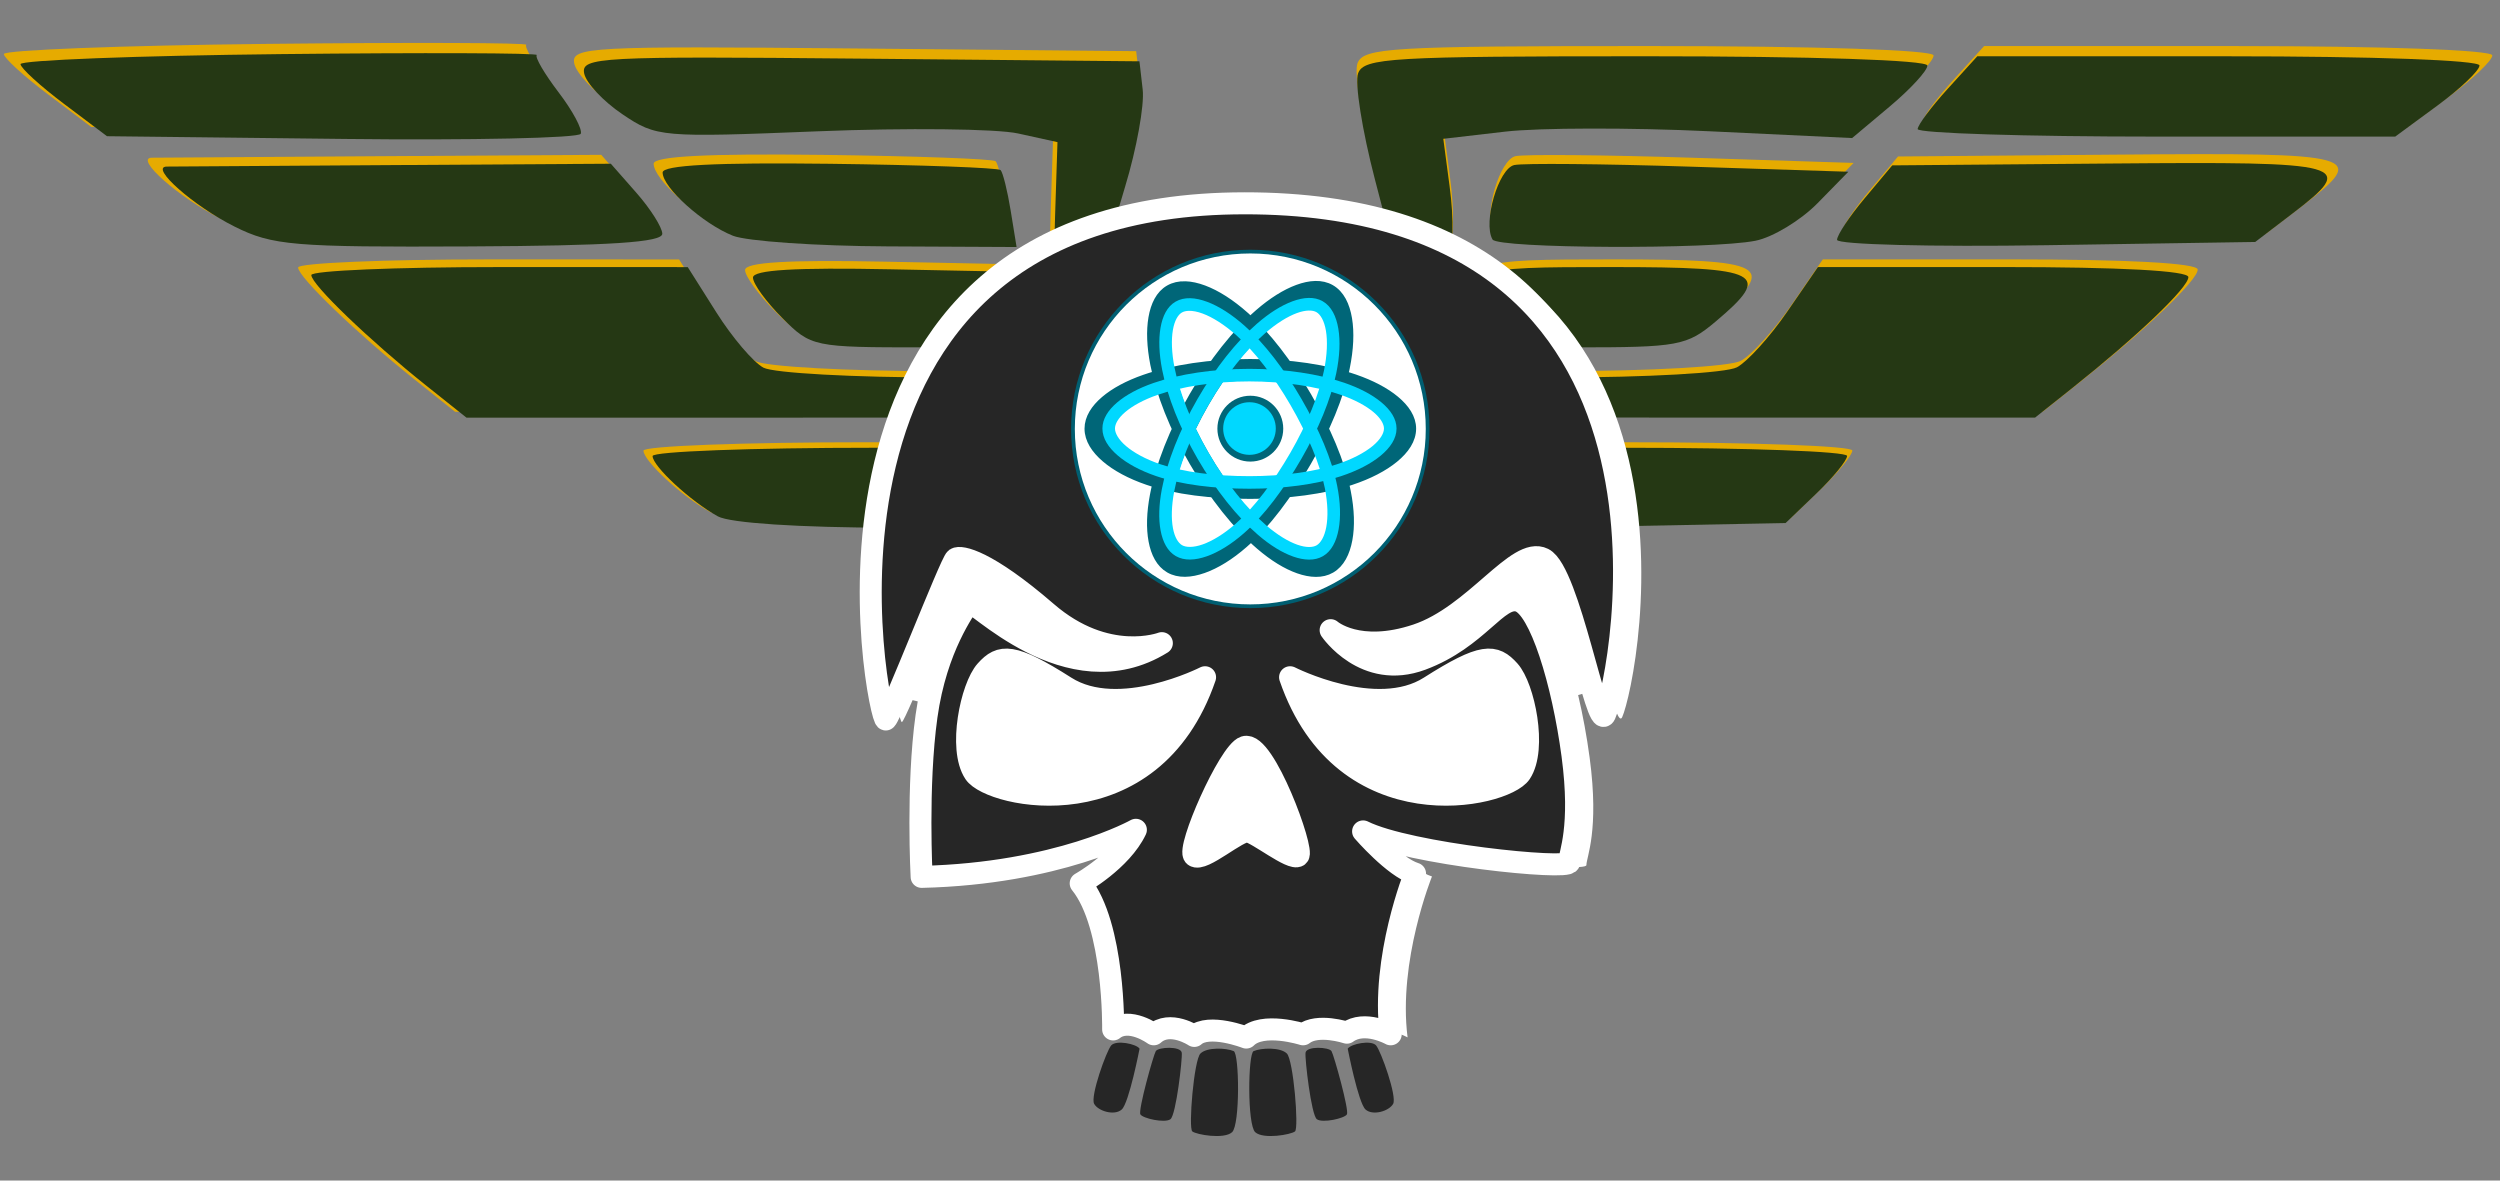 <?xml version="1.0" encoding="UTF-8" standalone="no"?>
<!-- Created with Inkscape (http://www.inkscape.org/) -->

<svg
   xmlns:dc="http://purl.org/dc/elements/1.1/"
   xmlns:cc="http://creativecommons.org/ns#"
   xmlns:rdf="http://www.w3.org/1999/02/22-rdf-syntax-ns#"
   xmlns:svg="http://www.w3.org/2000/svg"
   xmlns="http://www.w3.org/2000/svg"
   xmlns:sodipodi="http://sodipodi.sourceforge.net/DTD/sodipodi-0.dtd"
   xmlns:inkscape="http://www.inkscape.org/namespaces/inkscape"
   width="720"
   height="340"
   viewBox="0 0 190.5 89.958"
   version="1.1"
   id="svg2978"
   inkscape:version="0.92.5 (2060ec1f9f, 2020-04-08)"
   sodipodi:docname="react.svg">
  <rect x="0" y="0" width="190.5" height="89.958" fill="#808080" stroke="none"/>
  <defs
     id="defs2972" />
  <sodipodi:namedview
     id="base"
     pagecolor="#ffffff"
     bordercolor="#666666"
     borderopacity="1.0"
     inkscape:pageopacity="0.0"
     inkscape:pageshadow="2"
     inkscape:zoom="0.35"
     inkscape:cx="-110"
     inkscape:cy="560"
     inkscape:document-units="px"
     inkscape:current-layer="layer1"
     showgrid="false"
     units="px"
     inkscape:window-width="1294"
     inkscape:window-height="704"
     inkscape:window-x="72"
     inkscape:window-y="27"
     inkscape:window-maximized="1" />
  <g
     inkscape:label="Layer 1"
     inkscape:groupmode="layer"
     id="layer1"
     transform="translate(0,-207.042)">
    <g
       id="g3810"
       transform="translate(-96.762,-54.807)">
      <g
         style="fill:#e6ab00;fill-opacity:1"
         id="g12845-9"
         transform="matrix(1.012,0,0,1.012,-744.001,33.404)">
        <path
           style="fill:#e6ab00;fill-opacity:1;stroke-width:0.765"
           d="m 884.218,264.263 c -2.083,-1.152 -4.972,-3.822 -4.972,-4.595 0,-0.347 7.572,-0.632 16.827,-0.632 18.243,0 18.42,0.048 14.928,4.016 l -1.851,2.103 -11.701,-0.023 c -7.073,-0.015 -12.306,-0.358 -13.231,-0.869 z"
           id="path12163-9"
           inkscape:connector-curvature="0" />
        <path
           style="fill:#e6ab00;fill-opacity:1;stroke-width:0.765"
           d="m 938.635,262.853 c -1.112,-1.322 -2.022,-2.721 -2.022,-3.11 0,-0.41 7.051,-0.706 16.827,-0.706 9.255,0 16.827,0.28 16.827,0.622 0,0.342 -1.054,1.633 -2.343,2.868 l -2.343,2.247 -12.462,0.241 -12.462,0.241 z"
           id="path12161-1"
           inkscape:connector-curvature="0" />
        <path
           style="fill:#e6ab00;fill-opacity:1;stroke-width:0.765"
           d="m 862.02,254.317 c -4.337,-3.455 -8.779,-7.725 -8.779,-8.44 0,-0.335 6.454,-0.609 14.342,-0.608 l 14.342,0.002 2.184,3.457 c 1.201,1.901 2.813,3.794 3.583,4.205 0.769,0.412 6.917,0.749 13.661,0.749 11.479,0 12.314,0.098 13.08,1.53 0.811,1.515 0.582,1.53 -24.275,1.53 h -25.094 l -3.043,-2.424 z"
           id="path12137-4"
           inkscape:connector-curvature="0" />
        <path
           style="fill:#e6ab00;fill-opacity:1;stroke-width:0.765"
           d="m 935.383,255.531 c 0.255,-0.665 0.464,-1.354 0.464,-1.53 0,-0.176 5.53,-0.32 12.288,-0.32 6.851,0 12.93,-0.344 13.739,-0.776 0.798,-0.427 2.513,-2.32 3.811,-4.207 l 2.36,-3.431 h 14.114 c 8.924,0 14.114,0.282 14.114,0.767 0,0.793 -3.913,4.531 -8.851,8.456 l -2.832,2.251 h -24.835 c -22.332,0 -24.789,-0.122 -24.371,-1.21 z"
           id="path12135-9"
           inkscape:connector-curvature="0" />
        <path
           style="fill:#e6ab00;fill-opacity:1;stroke-width:0.765"
           d="m 916.302,253.819 c -0.398,-0.286 -2.037,-2.009 -3.641,-3.828 -2.854,-3.236 -2.914,-3.426 -2.74,-8.775 l 0.177,-5.467 -2.996,-0.66 c -1.648,-0.363 -8.508,-0.438 -15.246,-0.167 -11.982,0.482 -12.308,0.454 -14.91,-1.3 -1.463,-0.986 -2.775,-2.389 -2.915,-3.117 -0.238,-1.233 1.198,-1.31 21.029,-1.12 l 21.284,0.204 0.248,2.163 c 0.136,1.189 -0.466,4.513 -1.339,7.385 -0.872,2.872 -1.586,5.533 -1.586,5.913 0,0.38 1.369,1.703 3.041,2.941 1.673,1.238 3.05,2.84 3.06,3.562 0.02,1.49 -2.371,3.055 -3.465,2.268 z"
           id="path12133-1"
           inkscape:connector-curvature="0" />
        <path
           style="fill:#e6ab00;fill-opacity:1;stroke-width:0.765"
           d="m 929.952,252.396 c -0.349,-0.909 0.476,-2.12 2.812,-4.132 l 3.305,-2.847 -1.778,-6.814 c -0.978,-3.748 -1.555,-7.396 -1.282,-8.106 0.449,-1.17 2.517,-1.292 21.936,-1.292 12.662,0 21.441,0.29 21.441,0.709 0,0.39 -1.291,1.793 -2.868,3.117 l -2.868,2.407 -10.873,-0.518 c -5.98,-0.285 -12.989,-0.272 -15.576,0.029 l -4.703,0.546 0.478,3.603 c 0.697,5.256 -0.172,8.263 -3.357,11.611 -2.99,3.143 -5.831,3.862 -6.666,1.688 z"
           id="path12131-0"
           inkscape:connector-curvature="0" />
        <path
           style="fill:#e6ab00;fill-opacity:1;stroke-width:0.765"
           d="m 889.131,249.151 c -1.23,-1.23 -2.236,-2.616 -2.236,-3.081 0,-0.587 3.22,-0.78 10.517,-0.632 l 10.517,0.213 0.237,2.868 0.237,2.868 h -8.519 c -8.396,0 -8.551,-0.032 -10.755,-2.236 z"
           id="path12129-7"
           inkscape:connector-curvature="0" />
        <path
           style="fill:#e6ab00;fill-opacity:1;stroke-width:0.765"
           d="m 941.202,249.537 c 0,-4.218 0.134,-4.269 11.173,-4.269 11.358,0 12.252,0.469 7.891,4.139 -2.217,1.866 -2.836,1.98 -10.708,1.98 -8.327,0 -8.355,-0.006 -8.355,-1.85 z"
           id="path12127-5"
           inkscape:connector-curvature="0" />
        <path
           style="fill:#e6ab00;fill-opacity:1;stroke-width:0.765"
           d="m 847.396,242.185 c -3.131,-1.563 -6.514,-4.553 -5.174,-4.574 0.381,-0.006 8.151,-0.057 17.267,-0.114 l 16.575,-0.103 1.949,2.217 c 1.072,1.219 1.96,2.622 1.973,3.116 0.017,0.655 -3.959,0.917 -14.7,0.969 -13.432,0.064 -15.002,-0.069 -17.891,-1.511 z"
           id="path12121-8"
           inkscape:connector-curvature="0" />
        <path
           style="fill:#e6ab00;fill-opacity:1;stroke-width:0.765"
           d="m 885.366,242.881 c -2.29,-0.913 -5.355,-3.671 -5.355,-4.819 -8e-5,-0.56 4.053,-0.772 12.716,-0.664 6.994,0.087 12.86,0.303 13.036,0.479 0.176,0.176 0.522,1.567 0.77,3.092 l 0.45,2.772 -9.852,-0.049 c -5.419,-0.026 -10.713,-0.392 -11.764,-0.811 z"
           id="path12119-7"
           inkscape:connector-curvature="0" />
        <path
           style="fill:#e6ab00;fill-opacity:1;stroke-width:0.765"
           d="m 943.25,243.167 c -0.751,-1.281 0.461,-5.42 1.661,-5.674 0.694,-0.147 6.705,-0.092 13.357,0.122 l 12.096,0.389 -2.34,2.39 c -1.287,1.314 -3.417,2.605 -4.734,2.868 -3.374,0.675 -19.635,0.598 -20.041,-0.095 z"
           id="path12117-0"
           inkscape:connector-curvature="0" />
        <path
           style="fill:#e6ab00;fill-opacity:1;stroke-width:0.765"
           d="m 969.502,243.193 c 0,-0.362 0.947,-1.786 2.103,-3.166 l 2.103,-2.508 16.636,-0.141 c 18.195,-0.154 18.827,0.02 13.829,3.836 l -2.807,2.142 -15.933,0.247 c -8.763,0.136 -15.933,-0.049 -15.933,-0.411 z"
           id="path12115-4"
           inkscape:connector-curvature="0" />
        <path
           style="fill:#e6ab00;fill-opacity:1;stroke-width:0.765"
           d="m 855.591,235.503 -17.919,-0.206 -3.283,-2.471 c -1.806,-1.359 -3.294,-2.718 -3.307,-3.02 -0.015,-0.302 8.897,-0.646 19.801,-0.765 10.903,-0.119 19.695,-0.087 19.538,0.07 -0.158,0.157 0.591,1.437 1.664,2.844 1.073,1.407 1.833,2.827 1.688,3.156 -0.145,0.329 -8.327,0.506 -18.182,0.393 z"
           id="path12113-8"
           inkscape:connector-curvature="0" />
        <path
           style="fill:#e6ab00;fill-opacity:1;stroke-width:0.765"
           d="m 975.644,234.753 c 0.012,-0.316 1.04,-1.692 2.284,-3.06 l 2.261,-2.486 h 19.133 c 11.037,0 19.133,0.296 19.133,0.699 0,0.384 -1.445,1.761 -3.21,3.06 l -3.21,2.361 h -18.206 c -10.014,0 -18.196,-0.258 -18.184,-0.574 z"
           id="path12111-0"
           inkscape:connector-curvature="0" />
        <circle
           style="opacity:1;fill:#e6ab00;fill-opacity:1;stroke:none;stroke-width:6.119;stroke-linecap:butt;stroke-linejoin:round;stroke-miterlimit:4;stroke-dasharray:none;stroke-opacity:1;paint-order:markers stroke fill"
           id="path12733-4"
           cx="924.715"
           cy="273.242"
           r="16.88" />
      </g>
      <g
         transform="translate(-732.757,36.931)"
         id="g12845">
        <path
           style="fill:#253814;fill-opacity:1;stroke-width:0.765"
           d="m 884.218,264.263 c -2.083,-1.152 -4.972,-3.822 -4.972,-4.595 0,-0.347 7.572,-0.632 16.827,-0.632 18.243,0 18.42,0.048 14.928,4.016 l -1.851,2.103 -11.701,-0.023 c -7.073,-0.015 -12.306,-0.358 -13.231,-0.869 z"
           id="path12163"
           inkscape:connector-curvature="0" />
        <path
           style="fill:#253814;fill-opacity:1;stroke-width:0.765"
           d="m 938.635,262.853 c -1.112,-1.322 -2.022,-2.721 -2.022,-3.11 0,-0.41 7.051,-0.706 16.827,-0.706 9.255,0 16.827,0.28 16.827,0.622 0,0.342 -1.054,1.633 -2.343,2.868 l -2.343,2.247 -12.462,0.241 -12.462,0.241 z"
           id="path12161"
           inkscape:connector-curvature="0" />
        <path
           style="fill:#253814;fill-opacity:1;stroke-width:0.765"
           d="m 862.02,254.317 c -4.337,-3.455 -8.779,-7.725 -8.779,-8.44 0,-0.335 6.454,-0.609 14.342,-0.608 l 14.342,0.002 2.184,3.457 c 1.201,1.901 2.813,3.794 3.583,4.205 0.769,0.412 6.917,0.749 13.661,0.749 11.479,0 12.314,0.098 13.08,1.53 0.811,1.515 0.582,1.53 -24.275,1.53 h -25.094 l -3.043,-2.424 z"
           id="path12137"
           inkscape:connector-curvature="0" />
        <path
           style="fill:#253814;fill-opacity:1;stroke-width:0.765"
           d="m 935.383,255.531 c 0.255,-0.665 0.464,-1.354 0.464,-1.53 0,-0.176 5.53,-0.32 12.288,-0.32 6.851,0 12.93,-0.344 13.739,-0.776 0.798,-0.427 2.513,-2.32 3.811,-4.207 l 2.36,-3.431 h 14.114 c 8.924,0 14.114,0.282 14.114,0.767 0,0.793 -3.913,4.531 -8.851,8.456 l -2.832,2.251 h -24.835 c -22.332,0 -24.789,-0.122 -24.371,-1.21 z"
           id="path12135"
           inkscape:connector-curvature="0" />
        <path
           style="fill:#253814;fill-opacity:1;stroke-width:0.765"
           d="m 916.302,253.819 c -0.398,-0.286 -2.037,-2.009 -3.641,-3.828 -2.854,-3.236 -2.914,-3.426 -2.74,-8.775 l 0.177,-5.467 -2.996,-0.66 c -1.648,-0.363 -8.508,-0.438 -15.246,-0.167 -11.982,0.482 -12.308,0.454 -14.91,-1.3 -1.463,-0.986 -2.775,-2.389 -2.915,-3.117 -0.238,-1.233 1.198,-1.31 21.029,-1.12 l 21.284,0.204 0.248,2.163 c 0.136,1.189 -0.466,4.513 -1.339,7.385 -0.872,2.872 -1.586,5.533 -1.586,5.913 0,0.38 1.369,1.703 3.041,2.941 1.673,1.238 3.05,2.84 3.06,3.562 0.02,1.49 -2.371,3.055 -3.465,2.268 z"
           id="path12133"
           inkscape:connector-curvature="0" />
        <path
           style="fill:#253814;fill-opacity:1;stroke-width:0.765"
           d="m 929.952,252.396 c -0.349,-0.909 0.476,-2.12 2.812,-4.132 l 3.305,-2.847 -1.778,-6.814 c -0.978,-3.748 -1.555,-7.396 -1.282,-8.106 0.449,-1.17 2.517,-1.292 21.936,-1.292 12.662,0 21.441,0.29 21.441,0.709 0,0.39 -1.291,1.793 -2.868,3.117 l -2.868,2.407 -10.873,-0.518 c -5.98,-0.285 -12.989,-0.272 -15.576,0.029 l -4.703,0.546 0.478,3.603 c 0.697,5.256 -0.172,8.263 -3.357,11.611 -2.99,3.143 -5.831,3.862 -6.666,1.688 z"
           id="path12131"
           inkscape:connector-curvature="0" />
        <path
           style="fill:#253814;fill-opacity:1;stroke-width:0.765"
           d="m 889.131,249.151 c -1.23,-1.23 -2.236,-2.616 -2.236,-3.081 0,-0.587 3.22,-0.78 10.517,-0.632 l 10.517,0.213 0.237,2.868 0.237,2.868 h -8.519 c -8.396,0 -8.551,-0.032 -10.755,-2.236 z"
           id="path12129"
           inkscape:connector-curvature="0" />
        <path
           style="fill:#253814;fill-opacity:1;stroke-width:0.765"
           d="m 941.202,249.537 c 0,-4.218 0.134,-4.269 11.173,-4.269 11.358,0 12.252,0.469 7.891,4.139 -2.217,1.866 -2.836,1.98 -10.708,1.98 -8.327,0 -8.355,-0.006 -8.355,-1.85 z"
           id="path12127"
           inkscape:connector-curvature="0" />
        <path
           style="fill:#253814;fill-opacity:1;stroke-width:0.765"
           d="m 847.396,242.185 c -3.131,-1.563 -6.514,-4.553 -5.174,-4.574 0.381,-0.006 8.151,-0.057 17.267,-0.114 l 16.575,-0.103 1.949,2.217 c 1.072,1.219 1.96,2.622 1.973,3.116 0.017,0.655 -3.959,0.917 -14.7,0.969 -13.432,0.064 -15.002,-0.069 -17.891,-1.511 z"
           id="path12121"
           inkscape:connector-curvature="0" />
        <path
           style="fill:#253814;fill-opacity:1;stroke-width:0.765"
           d="m 885.366,242.881 c -2.29,-0.913 -5.355,-3.671 -5.355,-4.819 -8e-5,-0.56 4.053,-0.772 12.716,-0.664 6.994,0.087 12.86,0.303 13.036,0.479 0.176,0.176 0.522,1.567 0.77,3.092 l 0.45,2.772 -9.852,-0.049 c -5.419,-0.026 -10.713,-0.392 -11.764,-0.811 z"
           id="path12119"
           inkscape:connector-curvature="0" />
        <path
           style="fill:#253814;fill-opacity:1;stroke-width:0.765"
           d="m 943.25,243.167 c -0.751,-1.281 0.461,-5.42 1.661,-5.674 0.694,-0.147 6.705,-0.092 13.357,0.122 l 12.096,0.389 -2.34,2.39 c -1.287,1.314 -3.417,2.605 -4.734,2.868 -3.374,0.675 -19.635,0.598 -20.041,-0.095 z"
           id="path12117"
           inkscape:connector-curvature="0" />
        <path
           style="fill:#253814;fill-opacity:1;stroke-width:0.765"
           d="m 969.502,243.193 c 0,-0.362 0.947,-1.786 2.103,-3.166 l 2.103,-2.508 16.636,-0.141 c 18.195,-0.154 18.827,0.02 13.829,3.836 l -2.807,2.142 -15.933,0.247 c -8.763,0.136 -15.933,-0.049 -15.933,-0.411 z"
           id="path12115"
           inkscape:connector-curvature="0" />
        <path
           style="fill:#253814;fill-opacity:1;stroke-width:0.765"
           d="m 855.591,235.503 -17.919,-0.206 -3.283,-2.471 c -1.806,-1.359 -3.294,-2.718 -3.307,-3.02 -0.015,-0.302 8.897,-0.646 19.801,-0.765 10.903,-0.119 19.695,-0.087 19.538,0.07 -0.158,0.157 0.591,1.437 1.664,2.844 1.073,1.407 1.833,2.827 1.688,3.156 -0.145,0.329 -8.327,0.506 -18.182,0.393 z"
           id="path12113"
           inkscape:connector-curvature="0" />
        <path
           style="fill:#253814;fill-opacity:1;stroke-width:0.765"
           d="m 975.644,234.753 c 0.012,-0.316 1.04,-1.692 2.284,-3.06 l 2.261,-2.486 h 19.133 c 11.037,0 19.133,0.296 19.133,0.699 0,0.384 -1.445,1.761 -3.21,3.06 l -3.21,2.361 h -18.206 c -10.014,0 -18.196,-0.258 -18.184,-0.574 z"
           id="path12111"
           inkscape:connector-curvature="0" />
        <circle
           style="opacity:1;fill:#253814;fill-opacity:1;stroke:none;stroke-width:6.119;stroke-linecap:butt;stroke-linejoin:round;stroke-miterlimit:4;stroke-dasharray:none;stroke-opacity:1;paint-order:markers stroke fill"
           id="path12733"
           cx="924.715"
           cy="273.242"
           r="16.88" />
      </g>
      <g
         transform="translate(-613.996,184.202)"
         id="g9037-5">
        <path
           style="fill:#ffffff;fill-opacity:1;stroke:none;stroke-width:1px;stroke-linecap:butt;stroke-linejoin:miter;stroke-opacity:1"
           d="m 3044.781,29.969 c -136.493,0 -105.173,150.517 -103.303,148.646 0.406,-0.406 1.529,-2.81 3.039,-6.291 l 9.154,2.193 c -0.182,1.03 -0.356,2.077 -0.508,3.162 -2.805,20.1 -1.402,46.277 -1.402,46.277 39.265,-0.935 61.701,-13.555 61.701,-13.555 -4.207,8.881 -15.891,15.424 -15.891,15.424 9.816,12.153 9.348,42.07 9.348,42.07 4.675,-3.74 11.686,1.402 11.686,1.402 4.675,-4.206 11.688,0.467 11.688,0.467 4.207,-3.739 14.957,0.469 14.957,0.469 4.675,-4.675 16.361,-0.936 16.361,-0.936 4.207,-3.272 12.619,-0.467 12.619,-0.467 5.142,-3.739 12.621,0.467 12.621,0.467 -2.805,-21.969 7.012,-46.275 7.012,-46.275 -6.077,-1.87 -14.959,-12.154 -14.959,-12.154 13.088,6.545 59.367,11.218 59.367,8.881 0,-2.336 3.738,-9.817 0.934,-30.852 -0.819,-6.144 -1.961,-12.315 -3.314,-18.033 l 8.557,-2.598 c 1.859,6.466 3.312,10.698 4.107,8.947 4.65,-10.231 32.719,-147.246 -103.773,-147.246 z"
           transform="matrix(0.265,0,0,0.265,0,85.333)"
           id="path8996-6"
           inkscape:connector-curvature="0" />
        <path
           inkscape:connector-curvature="0"
           id="path8206-4-9"
           style="fill:#262626;fill-opacity:1;fill-rule:nonzero;stroke:#ffffff;stroke-width:1.677;stroke-linecap:butt;stroke-linejoin:round;stroke-miterlimit:4;stroke-dasharray:none;stroke-opacity:1;paint-order:markers stroke fill"
           d="m 819.698,129.995 c 4.081,-2.597 4.947,-2.474 6.06,-1.237 1.113,1.237 2.102,5.936 0.866,7.792 -1.237,1.855 -13.481,4.576 -17.562,-7.297 0,0 6.555,3.339 10.636,0.742 z m -10.018,12.862 c -0.495,0.371 -3.092,-1.731 -3.834,-1.855 -0.742,-0.124 -3.463,2.35 -4.081,1.855 -0.618,-0.495 2.638,-7.887 3.834,-8.286 1.484,-0.495 4.576,7.915 4.081,8.286 z m -24.658,-6.307 c -1.237,-1.855 -0.247,-6.555 0.866,-7.792 1.113,-1.237 1.979,-1.36 6.06,1.237 4.081,2.597 10.636,-0.742 10.636,-0.742 -4.081,11.873 -16.325,9.152 -17.562,7.297 z M 805.599,93.139 c -36.114,0 -27.827,39.824 -27.333,39.329 0.495,-0.495 4.947,-11.997 5.318,-12.244 0.371,-0.247 2.35,0.124 6.926,4.081 4.576,3.958 8.781,2.35 8.781,2.35 -7.173,4.452 -14.47,-3.587 -14.718,-3.092 -0.247,0.495 -2.473,3.339 -3.215,8.658 -0.742,5.318 -0.371,12.244 -0.371,12.244 10.389,-0.247 16.325,-3.587 16.325,-3.587 -1.113,2.35 -4.205,4.081 -4.205,4.081 2.597,3.215 2.473,11.131 2.473,11.131 1.237,-0.99 3.092,0.371 3.092,0.371 1.237,-1.113 3.092,0.124 3.092,0.124 1.113,-0.989 3.958,0.124 3.958,0.124 1.237,-1.237 4.329,-0.248 4.329,-0.248 1.113,-0.866 3.339,-0.124 3.339,-0.124 1.36,-0.989 3.339,0.124 3.339,0.124 -0.742,-5.813 1.855,-12.244 1.855,-12.244 -1.608,-0.495 -3.958,-3.216 -3.958,-3.216 3.463,1.732 15.707,2.968 15.707,2.35 0,-0.618 0.989,-2.597 0.247,-8.163 -0.742,-5.565 -2.473,-11.255 -4.081,-11.749 -1.608,-0.495 -3.092,2.845 -7.421,4.453 -4.329,1.608 -6.926,-2.226 -6.926,-2.226 0,0 2.102,1.855 6.555,0.371 4.452,-1.484 7.668,-6.802 9.647,-5.813 1.979,0.99 4.081,13.234 4.7,11.873 1.23,-2.707 8.657,-38.958 -27.456,-38.958" />
        <g
           transform="matrix(0.702,0,0,0.702,182.396,-24.165)"
           id="g8954-8">
          <path
             d="m 886.564,259.126 c -0.833,-0.357 -2.906,-0.44 -3.61,0.264 -0.704,0.704 -1.32,8.1 -0.88,8.453 0.44,0.352 3.434,0.881 4.314,0.088 0.881,-0.792 0.793,-8.541 0.176,-8.805"
             style="fill:#262626;fill-opacity:1;fill-rule:nonzero;stroke:none;stroke-width:0.035"
             id="path8208-6-7"
             inkscape:connector-curvature="0" />
          <path
             d="m 880.929,259.302 c -0.107,-0.75 -2.553,-0.616 -2.818,-0.176 -0.264,0.44 -1.937,6.428 -1.673,6.868 0.264,0.44 2.641,0.969 3.258,0.528 0.616,-0.44 1.32,-6.604 1.233,-7.22"
             style="fill:#262626;fill-opacity:1;fill-rule:nonzero;stroke:none;stroke-width:0.035"
             id="path8210-2-2"
             inkscape:connector-curvature="0" />
          <path
             d="m 876.35,258.862 c -0.352,-0.528 -2.553,-0.969 -3.082,-0.352 -0.528,0.616 -2.29,5.547 -1.849,6.34 0.44,0.792 2.201,1.32 2.994,0.616 0.793,-0.705 1.937,-6.604 1.937,-6.604"
             style="fill:#262626;fill-opacity:1;fill-rule:nonzero;stroke:none;stroke-width:0.035"
             id="path8212-5-8"
             inkscape:connector-curvature="0" />
          <path
             d="m 888.729,259.126 c 0.833,-0.357 2.905,-0.44 3.61,0.264 0.705,0.704 1.321,8.1 0.881,8.453 -0.44,0.352 -3.434,0.881 -4.314,0.088 -0.881,-0.792 -0.792,-8.541 -0.176,-8.805"
             style="fill:#262626;fill-opacity:1;fill-rule:nonzero;stroke:none;stroke-width:0.035"
             id="path8214-8-2"
             inkscape:connector-curvature="0" />
          <path
             d="m 894.364,259.302 c 0.107,-0.75 2.553,-0.616 2.818,-0.176 0.264,0.44 1.937,6.428 1.673,6.868 -0.264,0.44 -2.642,0.969 -3.258,0.528 -0.616,-0.44 -1.321,-6.604 -1.233,-7.22"
             style="fill:#262626;fill-opacity:1;fill-rule:nonzero;stroke:none;stroke-width:0.035"
             id="path8216-6-9"
             inkscape:connector-curvature="0" />
          <path
             d="m 898.942,258.862 c 0.352,-0.528 2.554,-0.969 3.082,-0.352 0.528,0.616 2.289,5.547 1.849,6.34 -0.44,0.792 -2.201,1.32 -2.994,0.616 -0.792,-0.705 -1.937,-6.604 -1.937,-6.604"
             style="fill:#262626;fill-opacity:1;fill-rule:nonzero;stroke:none;stroke-width:0.035"
             id="path8218-2-9"
             inkscape:connector-curvature="0" />
        </g>
        <circle
           style="opacity:1;fill:#ffffff;fill-opacity:1;stroke:#005e71;stroke-width:0.285;stroke-miterlimit:4;stroke-dasharray:none;stroke-opacity:1"
           id="path7387-6-6"
           cx="806.031"
           cy="110.331"
           inkscape:transform-center-x="-50.516691"
           inkscape:transform-center-y="-20.316486"
           r="13.513" />
        <path
           inkscape:connector-curvature="0"
           style="color:#000000;font-style:normal;font-variant:normal;font-weight:normal;font-stretch:normal;font-size:medium;line-height:normal;font-family:sans-serif;font-variant-ligatures:normal;font-variant-position:normal;font-variant-caps:normal;font-variant-numeric:normal;font-variant-alternates:normal;font-feature-settings:normal;text-indent:0;text-align:start;text-decoration:none;text-decoration-line:none;text-decoration-style:solid;text-decoration-color:#000000;letter-spacing:normal;word-spacing:normal;text-transform:none;writing-mode:lr-tb;direction:ltr;text-orientation:mixed;dominant-baseline:auto;baseline-shift:baseline;text-anchor:start;white-space:normal;shape-padding:0;clip-rule:nonzero;display:inline;overflow:visible;visibility:visible;opacity:1;isolation:auto;mix-blend-mode:normal;color-interpolation:sRGB;color-interpolation-filters:linearRGB;solid-color:#000000;solid-opacity:1;vector-effect:none;fill:#006678;fill-opacity:1;fill-rule:nonzero;stroke:none;stroke-width:0.008;stroke-linecap:butt;stroke-linejoin:miter;stroke-miterlimit:4;stroke-dasharray:none;stroke-dashoffset:0;stroke-opacity:1;color-rendering:auto;image-rendering:auto;shape-rendering:auto;text-rendering:auto;enable-background:accumulate"
           d="m 806.032,107.802 c -1.386,0 -2.509,1.123 -2.509,2.509 0,1.386 1.123,2.509 2.509,2.509 1.386,0 2.509,-1.123 2.509,-2.509 0,-1.386 -1.123,-2.509 -2.509,-2.509 z"
           id="path866-1-2-0" />
        <path
           style="color:#000000;font-style:normal;font-variant:normal;font-weight:normal;font-stretch:normal;font-size:medium;line-height:normal;font-family:sans-serif;font-variant-ligatures:normal;font-variant-position:normal;font-variant-caps:normal;font-variant-numeric:normal;font-variant-alternates:normal;font-feature-settings:normal;text-indent:0;text-align:start;text-decoration:none;text-decoration-line:none;text-decoration-style:solid;text-decoration-color:#000000;letter-spacing:normal;word-spacing:normal;text-transform:none;writing-mode:lr-tb;direction:ltr;text-orientation:mixed;dominant-baseline:auto;baseline-shift:baseline;text-anchor:start;white-space:normal;shape-padding:0;clip-rule:nonzero;display:inline;overflow:visible;visibility:visible;opacity:1;isolation:auto;mix-blend-mode:normal;color-interpolation:sRGB;color-interpolation-filters:linearRGB;solid-color:#000000;solid-opacity:1;vector-effect:none;fill:#006678;fill-opacity:1;fill-rule:nonzero;stroke:#006678;stroke-width:0.607;stroke-linecap:butt;stroke-linejoin:miter;stroke-miterlimit:10;stroke-dasharray:none;stroke-dashoffset:0;stroke-opacity:1;color-rendering:auto;image-rendering:auto;shape-rendering:auto;text-rendering:auto;enable-background:accumulate"
           d="m 806.032,105.306 c -3.037,0 -5.896,0.436 -8.052,1.187 h -4e-5 -2e-5 c -1.277,0.445 -2.311,1.004 -3.054,1.64 -0.743,0.635 -1.224,1.372 -1.224,2.177 0,0.83 0.506,1.596 1.289,2.266 0.783,0.67 1.875,1.265 3.221,1.725 h 2e-5 v 0 c 2.136,0.73 4.903,1.057 7.821,1.057 2.85,0 5.559,-0.351 7.664,-1.049 h 8e-5 c 1.387,-0.459 2.516,-1.048 3.326,-1.715 0.811,-0.668 1.34,-1.438 1.34,-2.284 0,-0.818 -0.504,-1.557 -1.268,-2.195 -0.764,-0.638 -1.823,-1.198 -3.116,-1.644 v 0 0 c -2.145,-0.738 -4.939,-1.166 -7.946,-1.166 z m 0,1.054 c 2.906,0 5.607,0.421 7.603,1.108 h -9e-5 c 1.201,0.414 2.157,0.933 2.784,1.456 0.627,0.523 0.89,1.025 0.89,1.386 0,0.382 -0.284,0.918 -0.956,1.471 -0.672,0.553 -1.696,1.1 -2.988,1.528 v 0 0 c -1.947,0.645 -4.57,0.995 -7.333,0.995 -2.838,0 -5.519,-0.331 -7.481,-1.001 h -2e-5 c -1.246,-0.426 -2.23,-0.975 -2.876,-1.528 -0.646,-0.553 -0.92,-1.091 -0.92,-1.466 0,-0.365 0.251,-0.859 0.856,-1.376 0.605,-0.517 1.533,-1.033 2.716,-1.445 h 6e-5 c 2.001,-0.697 4.771,-1.129 7.706,-1.129 z"
           id="path8-8-0-9-2"
           inkscape:connector-curvature="0" />
        <path
           style="color:#000000;font-style:normal;font-variant:normal;font-weight:normal;font-stretch:normal;font-size:medium;line-height:normal;font-family:sans-serif;font-variant-ligatures:normal;font-variant-position:normal;font-variant-caps:normal;font-variant-numeric:normal;font-variant-alternates:normal;font-feature-settings:normal;text-indent:0;text-align:start;text-decoration:none;text-decoration-line:none;text-decoration-style:solid;text-decoration-color:#000000;letter-spacing:normal;word-spacing:normal;text-transform:none;writing-mode:lr-tb;direction:ltr;text-orientation:mixed;dominant-baseline:auto;baseline-shift:baseline;text-anchor:start;white-space:normal;shape-padding:0;clip-rule:nonzero;display:inline;overflow:visible;visibility:visible;opacity:1;isolation:auto;mix-blend-mode:normal;color-interpolation:sRGB;color-interpolation-filters:linearRGB;solid-color:#000000;solid-opacity:1;vector-effect:none;fill:#006678;fill-opacity:1;fill-rule:nonzero;stroke:#006678;stroke-width:0.607;stroke-linecap:butt;stroke-linejoin:miter;stroke-miterlimit:10;stroke-dasharray:none;stroke-dashoffset:0;stroke-opacity:1;color-rendering:auto;image-rendering:auto;shape-rendering:auto;text-rendering:auto;enable-background:accumulate"
           d="m 810.99,99.359 c -0.428,0.009 -0.885,0.111 -1.352,0.283 -0.934,0.343 -1.949,0.98 -2.981,1.878 -1.712,1.489 -3.478,3.696 -4.98,6.301 -1.518,2.63 -2.569,5.324 -2.994,7.57 -0.252,1.329 -0.284,2.504 -0.105,3.465 0.179,0.961 0.577,1.746 1.274,2.148 h 10e-6 3e-5 c 0.719,0.415 1.635,0.359 2.607,0.016 0.972,-0.343 2.033,-0.992 3.103,-1.929 v 0 0 c 1.699,-1.486 3.365,-3.72 4.823,-6.247 v -9e-5 c 1.424,-2.47 2.473,-4.991 2.921,-7.163 v 0 c 0.295,-1.431 0.349,-2.703 0.176,-3.739 -0.173,-1.036 -0.576,-1.879 -1.309,-2.302 -0.354,-0.204 -0.754,-0.29 -1.183,-0.281 z m 0.004,1.059 c 0.276,-0.007 0.496,0.044 0.652,0.134 v 0 c 0.331,0.191 0.653,0.704 0.797,1.563 0.144,0.859 0.106,2.019 -0.169,3.353 -0.414,2.009 -1.421,4.456 -2.802,6.849 v 0 0 c -1.417,2.458 -3.044,4.616 -4.604,5.981 v -8e-5 c -0.991,0.867 -1.959,1.445 -2.761,1.728 -0.802,0.283 -1.405,0.252 -1.73,0.065 h -8e-5 c -0.316,-0.182 -0.619,-0.647 -0.765,-1.429 -0.146,-0.782 -0.129,-1.844 0.104,-3.075 0.395,-2.083 1.405,-4.698 2.872,-7.24 v -9e-5 l 8e-5,-8e-5 c 1.452,-2.518 3.166,-4.646 4.759,-6.032 v -1e-5 -1e-5 c 0.959,-0.834 1.886,-1.403 2.653,-1.684 0.383,-0.141 0.716,-0.206 0.992,-0.213 z"
           id="path10-8-9-7"
           inkscape:connector-curvature="0" />
        <path
           style="color:#000000;font-style:normal;font-variant:normal;font-weight:normal;font-stretch:normal;font-size:medium;line-height:normal;font-family:sans-serif;font-variant-ligatures:normal;font-variant-position:normal;font-variant-caps:normal;font-variant-numeric:normal;font-variant-alternates:normal;font-feature-settings:normal;text-indent:0;text-align:start;text-decoration:none;text-decoration-line:none;text-decoration-style:solid;text-decoration-color:#000000;letter-spacing:normal;word-spacing:normal;text-transform:none;writing-mode:lr-tb;direction:ltr;text-orientation:mixed;dominant-baseline:auto;baseline-shift:baseline;text-anchor:start;white-space:normal;shape-padding:0;clip-rule:nonzero;display:inline;overflow:visible;visibility:visible;opacity:1;isolation:auto;mix-blend-mode:normal;color-interpolation:sRGB;color-interpolation-filters:linearRGB;solid-color:#000000;solid-opacity:1;vector-effect:none;fill:#006678;fill-opacity:1;fill-rule:nonzero;stroke:#006678;stroke-width:0.607;stroke-linecap:butt;stroke-linejoin:miter;stroke-miterlimit:10;stroke-dasharray:none;stroke-dashoffset:0;stroke-opacity:1;color-rendering:auto;image-rendering:auto;shape-rendering:auto;text-rendering:auto;enable-background:accumulate"
           d="m 801.065,99.383 c -0.447,-0.011 -0.863,0.077 -1.23,0.289 0,8e-6 0,0 -1e-5,0 -0.708,0.41 -1.095,1.216 -1.264,2.197 -0.169,0.981 -0.124,2.178 0.139,3.521 v 0 0 c 0.436,2.227 1.465,4.858 2.972,7.461 v 0 0 c 1.521,2.628 3.331,4.884 5.062,6.374 l 9e-5,9e-5 8e-5,8e-5 c 1.025,0.882 2.027,1.497 2.95,1.821 0.922,0.324 1.801,0.372 2.497,-0.031 h 8e-5 c 0.718,-0.416 1.128,-1.237 1.316,-2.25 0.188,-1.013 0.155,-2.256 -0.121,-3.652 v -9e-5 c -0.438,-2.214 -1.542,-4.773 -3.004,-7.298 v -8e-5 c -1.428,-2.467 -3.089,-4.635 -4.747,-6.108 v -4e-5 c -1.093,-0.97 -2.167,-1.652 -3.151,-2.02 -0.492,-0.184 -0.971,-0.293 -1.418,-0.304 z m -0.116,1.06 c 0.314,-0.008 0.707,0.06 1.166,0.231 0.815,0.304 1.802,0.916 2.82,1.82 v 0 10e-6 c 1.534,1.362 3.15,3.456 4.535,5.848 v 0 0 c 1.422,2.456 2.48,4.943 2.882,6.975 v 8e-5 8e-5 c 0.256,1.292 0.274,2.419 0.119,3.255 -0.155,0.836 -0.483,1.343 -0.807,1.531 h -9e-5 -8e-5 c -0.316,0.183 -0.869,0.213 -1.62,-0.051 -0.751,-0.264 -1.662,-0.809 -2.612,-1.626 -1.606,-1.382 -3.367,-3.563 -4.837,-6.103 v 0 c -1.456,-2.515 -2.444,-5.063 -2.849,-7.135 v 0 c 0,0 -2e-5,0 -2e-5,-9e-5 -0.244,-1.247 -0.273,-2.335 -0.135,-3.139 0.139,-0.805 0.441,-1.283 0.753,-1.464 l 1.1e-4,-5e-5 1.1e-4,-6e-5 c 0.145,-0.084 0.342,-0.135 0.587,-0.141 z"
           id="path12-0-5-0-6"
           inkscape:connector-curvature="0" />
        <g
           id="g7246-8-1"
           transform="matrix(0.025,0,0,0.025,799.982,109.251)">
          <path
             id="path866-13-3"
             d="m 239.454,-38.211 c -44.289,0 -80.195,35.906 -80.195,80.195 0,44.289 35.906,80.195 80.195,80.195 44.289,0 80.195,-35.906 80.195,-80.195 0,-44.289 -35.906,-80.195 -80.195,-80.195 z"
             style="color:#000000;font-style:normal;font-variant:normal;font-weight:normal;font-stretch:normal;font-size:medium;line-height:normal;font-family:sans-serif;font-variant-ligatures:normal;font-variant-position:normal;font-variant-caps:normal;font-variant-numeric:normal;font-variant-alternates:normal;font-feature-settings:normal;text-indent:0;text-align:start;text-decoration:none;text-decoration-line:none;text-decoration-style:solid;text-decoration-color:#000000;letter-spacing:normal;word-spacing:normal;text-transform:none;writing-mode:lr-tb;direction:ltr;text-orientation:mixed;dominant-baseline:auto;baseline-shift:baseline;text-anchor:start;white-space:normal;shape-padding:0;clip-rule:nonzero;display:inline;overflow:visible;visibility:visible;opacity:1;isolation:auto;mix-blend-mode:normal;color-interpolation:sRGB;color-interpolation-filters:linearRGB;solid-color:#000000;solid-opacity:1;vector-effect:none;fill:#00d8ff;fill-opacity:1;fill-rule:nonzero;stroke:none;stroke-width:0.265;stroke-linecap:butt;stroke-linejoin:miter;stroke-miterlimit:4;stroke-dasharray:none;stroke-dashoffset:0;stroke-opacity:1;color-rendering:auto;image-rendering:auto;shape-rendering:auto;text-rendering:auto;enable-background:accumulate"
             inkscape:connector-curvature="0" />
          <path
             inkscape:connector-curvature="0"
             id="path8-8-1-2"
             d="m 239.454,-139.936 c -110.387,0 -214.319,15.85 -292.711,43.161 h -10e-4 -0.001 c -46.422,16.179 -84.021,36.499 -111.026,59.599 -27.005,23.1 -44.51,49.878 -44.51,79.133 0,30.175 18.396,58.01 46.847,82.374 28.451,24.363 68.16,45.974 117.08,62.693 h 5.2e-4 v 0 c 77.658,26.539 178.247,38.441 284.322,38.441 103.618,0 202.09,-12.773 278.593,-38.118 h 0.003 c 50.418,-16.697 91.449,-38.081 120.922,-62.346 29.474,-24.265 48.706,-52.264 48.706,-83.042 0,-29.737 -18.329,-56.601 -46.105,-79.777 -27.776,-23.176 -66.261,-43.56 -113.284,-59.746 v 0 0 C 450.297,-124.403 348.76,-139.936 239.454,-139.936 Z m 0,38.297 c 105.642,0 203.812,15.317 276.371,40.286 h -0.003 c 43.676,15.034 78.427,33.928 101.213,52.94 22.786,19.012 32.344,37.246 32.344,50.372 0,13.883 -10.322,33.364 -34.75,53.476 C 590.2,115.546 552.981,135.437 506.007,150.992 v 0 0 c -70.763,23.444 -166.124,36.176 -266.552,36.176 -103.157,0 -200.636,-12.017 -271.937,-36.383 h -5.3e-4 c -45.299,-15.481 -81.075,-35.437 -104.555,-55.543 -23.48,-20.106 -33.46,-39.645 -33.46,-53.285 0,-13.264 9.125,-31.227 31.108,-50.03 21.982,-18.803 55.727,-37.548 98.734,-52.537 h 0.002 c 72.737,-25.341 173.433,-41.029 280.109,-41.029 z"
             style="color:#000000;font-style:normal;font-variant:normal;font-weight:normal;font-stretch:normal;font-size:medium;line-height:normal;font-family:sans-serif;font-variant-ligatures:normal;font-variant-position:normal;font-variant-caps:normal;font-variant-numeric:normal;font-variant-alternates:normal;font-feature-settings:normal;text-indent:0;text-align:start;text-decoration:none;text-decoration-line:none;text-decoration-style:solid;text-decoration-color:#000000;letter-spacing:normal;word-spacing:normal;text-transform:none;writing-mode:lr-tb;direction:ltr;text-orientation:mixed;dominant-baseline:auto;baseline-shift:baseline;text-anchor:start;white-space:normal;shape-padding:0;clip-rule:nonzero;display:inline;overflow:visible;visibility:visible;opacity:1;isolation:auto;mix-blend-mode:normal;color-interpolation:sRGB;color-interpolation-filters:linearRGB;solid-color:#000000;solid-opacity:1;vector-effect:none;fill:#00d8ff;fill-opacity:1;fill-rule:nonzero;stroke:none;stroke-width:38.297;stroke-linecap:butt;stroke-linejoin:miter;stroke-miterlimit:10;stroke-dasharray:none;stroke-dashoffset:0;stroke-opacity:1;color-rendering:auto;image-rendering:auto;shape-rendering:auto;text-rendering:auto;enable-background:accumulate" />
          <path
             inkscape:connector-curvature="0"
             id="path10-1-1"
             d="m 419.703,-356.1 c -15.57,0.318 -32.164,4.053 -49.14,10.293 -33.953,12.482 -70.84,35.633 -108.357,68.281 -62.228,54.141 -126.425,134.34 -181.025,229.036 -55.165,95.612 -93.37,193.549 -108.852,275.184 -9.16,48.301 -10.333,91.022 -3.81,125.954 6.523,34.932 20.975,63.47 46.313,78.087 h 5.3e-4 10e-4 c 26.135,15.073 59.437,13.042 94.759,0.568 35.322,-12.473 73.886,-36.075 112.806,-70.104 v 0 0 C 284.165,307.184 344.739,225.986 397.724,134.101 v -0.003 C 449.506,44.319 487.625,-47.343 503.898,-126.289 v 0 c 10.725,-52.034 12.696,-98.271 6.4,-135.929 -6.294,-37.657 -20.94,-68.303 -47.601,-83.676 -12.878,-7.426 -27.424,-10.524 -42.994,-10.206 z m 0.152,38.514 c 10.045,-0.253 18.029,1.592 23.711,4.869 v 0 c 12.021,6.932 23.741,25.604 28.96,56.817 5.219,31.213 3.857,73.401 -6.136,121.881 -15.054,73.03 -51.652,161.971 -101.84,248.986 v 0 0 C 313.026,204.321 253.903,282.772 197.19,332.368 v -0.003 c -36.037,31.508 -71.199,52.529 -100.349,62.823 -29.149,10.294 -51.065,9.176 -62.872,2.369 h -0.003 C 22.475,390.927 11.475,374.05 6.165,345.615 0.854,317.179 1.467,278.581 9.955,233.828 24.318,158.089 61.042,63.042 114.355,-29.358 v -0.003 l 0.003,-0.003 c 52.767,-91.516 115.094,-168.904 172.986,-219.273 v -5.3e-4 -5.3e-4 c 34.846,-30.323 68.576,-50.986 96.43,-61.226 13.927,-5.12 26.033,-7.472 36.078,-7.725 z"
             style="color:#000000;font-style:normal;font-variant:normal;font-weight:normal;font-stretch:normal;font-size:medium;line-height:normal;font-family:sans-serif;font-variant-ligatures:normal;font-variant-position:normal;font-variant-caps:normal;font-variant-numeric:normal;font-variant-alternates:normal;font-feature-settings:normal;text-indent:0;text-align:start;text-decoration:none;text-decoration-line:none;text-decoration-style:solid;text-decoration-color:#000000;letter-spacing:normal;word-spacing:normal;text-transform:none;writing-mode:lr-tb;direction:ltr;text-orientation:mixed;dominant-baseline:auto;baseline-shift:baseline;text-anchor:start;white-space:normal;shape-padding:0;clip-rule:nonzero;display:inline;overflow:visible;visibility:visible;opacity:1;isolation:auto;mix-blend-mode:normal;color-interpolation:sRGB;color-interpolation-filters:linearRGB;solid-color:#000000;solid-opacity:1;vector-effect:none;fill:#00d8ff;fill-opacity:1;fill-rule:nonzero;stroke:none;stroke-width:38.297;stroke-linecap:butt;stroke-linejoin:miter;stroke-miterlimit:10;stroke-dasharray:none;stroke-dashoffset:0;stroke-opacity:1;color-rendering:auto;image-rendering:auto;shape-rendering:auto;text-rendering:auto;enable-background:accumulate" />
          <path
             inkscape:connector-curvature="0"
             id="path12-0-0-5"
             d="m 58.909,-355.259 c -16.264,-0.394 -31.388,2.807 -44.704,10.516 -1.3e-4,7e-5 -2.7e-4,-7e-5 -5.3e-4,0 -25.741,14.89 -39.806,44.215 -45.947,79.864 -6.141,35.65 -4.501,79.17 5.046,127.977 v 0 0 c 15.844,80.949 53.266,176.599 108.026,271.211 v 0 0 C 136.63,229.841 202.413,311.846 265.326,366.002 l 0.003,0.003 0.003,0.003 c 37.273,32.068 73.7,54.422 107.221,66.215 33.521,11.792 65.461,13.519 90.777,-1.131 h 0.003 c 26.116,-15.109 40.992,-44.973 47.827,-81.802 6.835,-36.829 5.647,-82.026 -4.395,-132.745 v -0.003 C 490.844,136.06 450.724,43.044 397.581,-48.756 v -0.003 C 345.663,-138.453 285.307,-217.261 225.022,-270.784 v -0.001 c -39.721,-35.268 -78.787,-60.064 -114.554,-73.414 -17.884,-6.675 -35.292,-10.666 -51.56,-11.06 z m -4.2,38.532 c 11.429,-0.277 25.693,2.184 42.369,8.408 29.644,11.065 65.508,33.311 102.517,66.173 v 0 5.3e-4 c 55.76,49.505 114.52,125.637 164.839,212.575 v 0 0 c 51.684,89.279 90.145,179.67 104.758,253.546 v 0.003 0.003 c 9.299,46.964 9.95,87.928 4.309,118.322 -5.64,30.394 -17.553,48.816 -29.351,55.641 h -0.003 -0.003 c -11.487,6.648 -31.602,7.752 -58.888,-1.847 -27.286,-9.599 -60.419,-29.407 -94.953,-59.119 C 231.933,286.728 167.912,207.445 114.471,115.125 v 0 C 61.551,23.686 25.63,-68.941 10.888,-144.254 v 0 c -10e-5,0 -5.3e-4,0 -5.3e-4,-0.003 -8.867,-45.331 -9.927,-84.876 -4.889,-114.121 5.038,-29.246 16.029,-46.648 27.382,-53.215 l 0.004,-0.002 0.004,-0.002 c 5.258,-3.045 12.432,-4.916 21.321,-5.131 z"
             style="color:#000000;font-style:normal;font-variant:normal;font-weight:normal;font-stretch:normal;font-size:medium;line-height:normal;font-family:sans-serif;font-variant-ligatures:normal;font-variant-position:normal;font-variant-caps:normal;font-variant-numeric:normal;font-variant-alternates:normal;font-feature-settings:normal;text-indent:0;text-align:start;text-decoration:none;text-decoration-line:none;text-decoration-style:solid;text-decoration-color:#000000;letter-spacing:normal;word-spacing:normal;text-transform:none;writing-mode:lr-tb;direction:ltr;text-orientation:mixed;dominant-baseline:auto;baseline-shift:baseline;text-anchor:start;white-space:normal;shape-padding:0;clip-rule:nonzero;display:inline;overflow:visible;visibility:visible;opacity:1;isolation:auto;mix-blend-mode:normal;color-interpolation:sRGB;color-interpolation-filters:linearRGB;solid-color:#000000;solid-opacity:1;vector-effect:none;fill:#00d8ff;fill-opacity:1;fill-rule:nonzero;stroke:none;stroke-width:38.297;stroke-linecap:butt;stroke-linejoin:miter;stroke-miterlimit:10;stroke-dasharray:none;stroke-dashoffset:0;stroke-opacity:1;color-rendering:auto;image-rendering:auto;shape-rendering:auto;text-rendering:auto;enable-background:accumulate" />
        </g>
      </g>
    </g>
  </g>
</svg>
